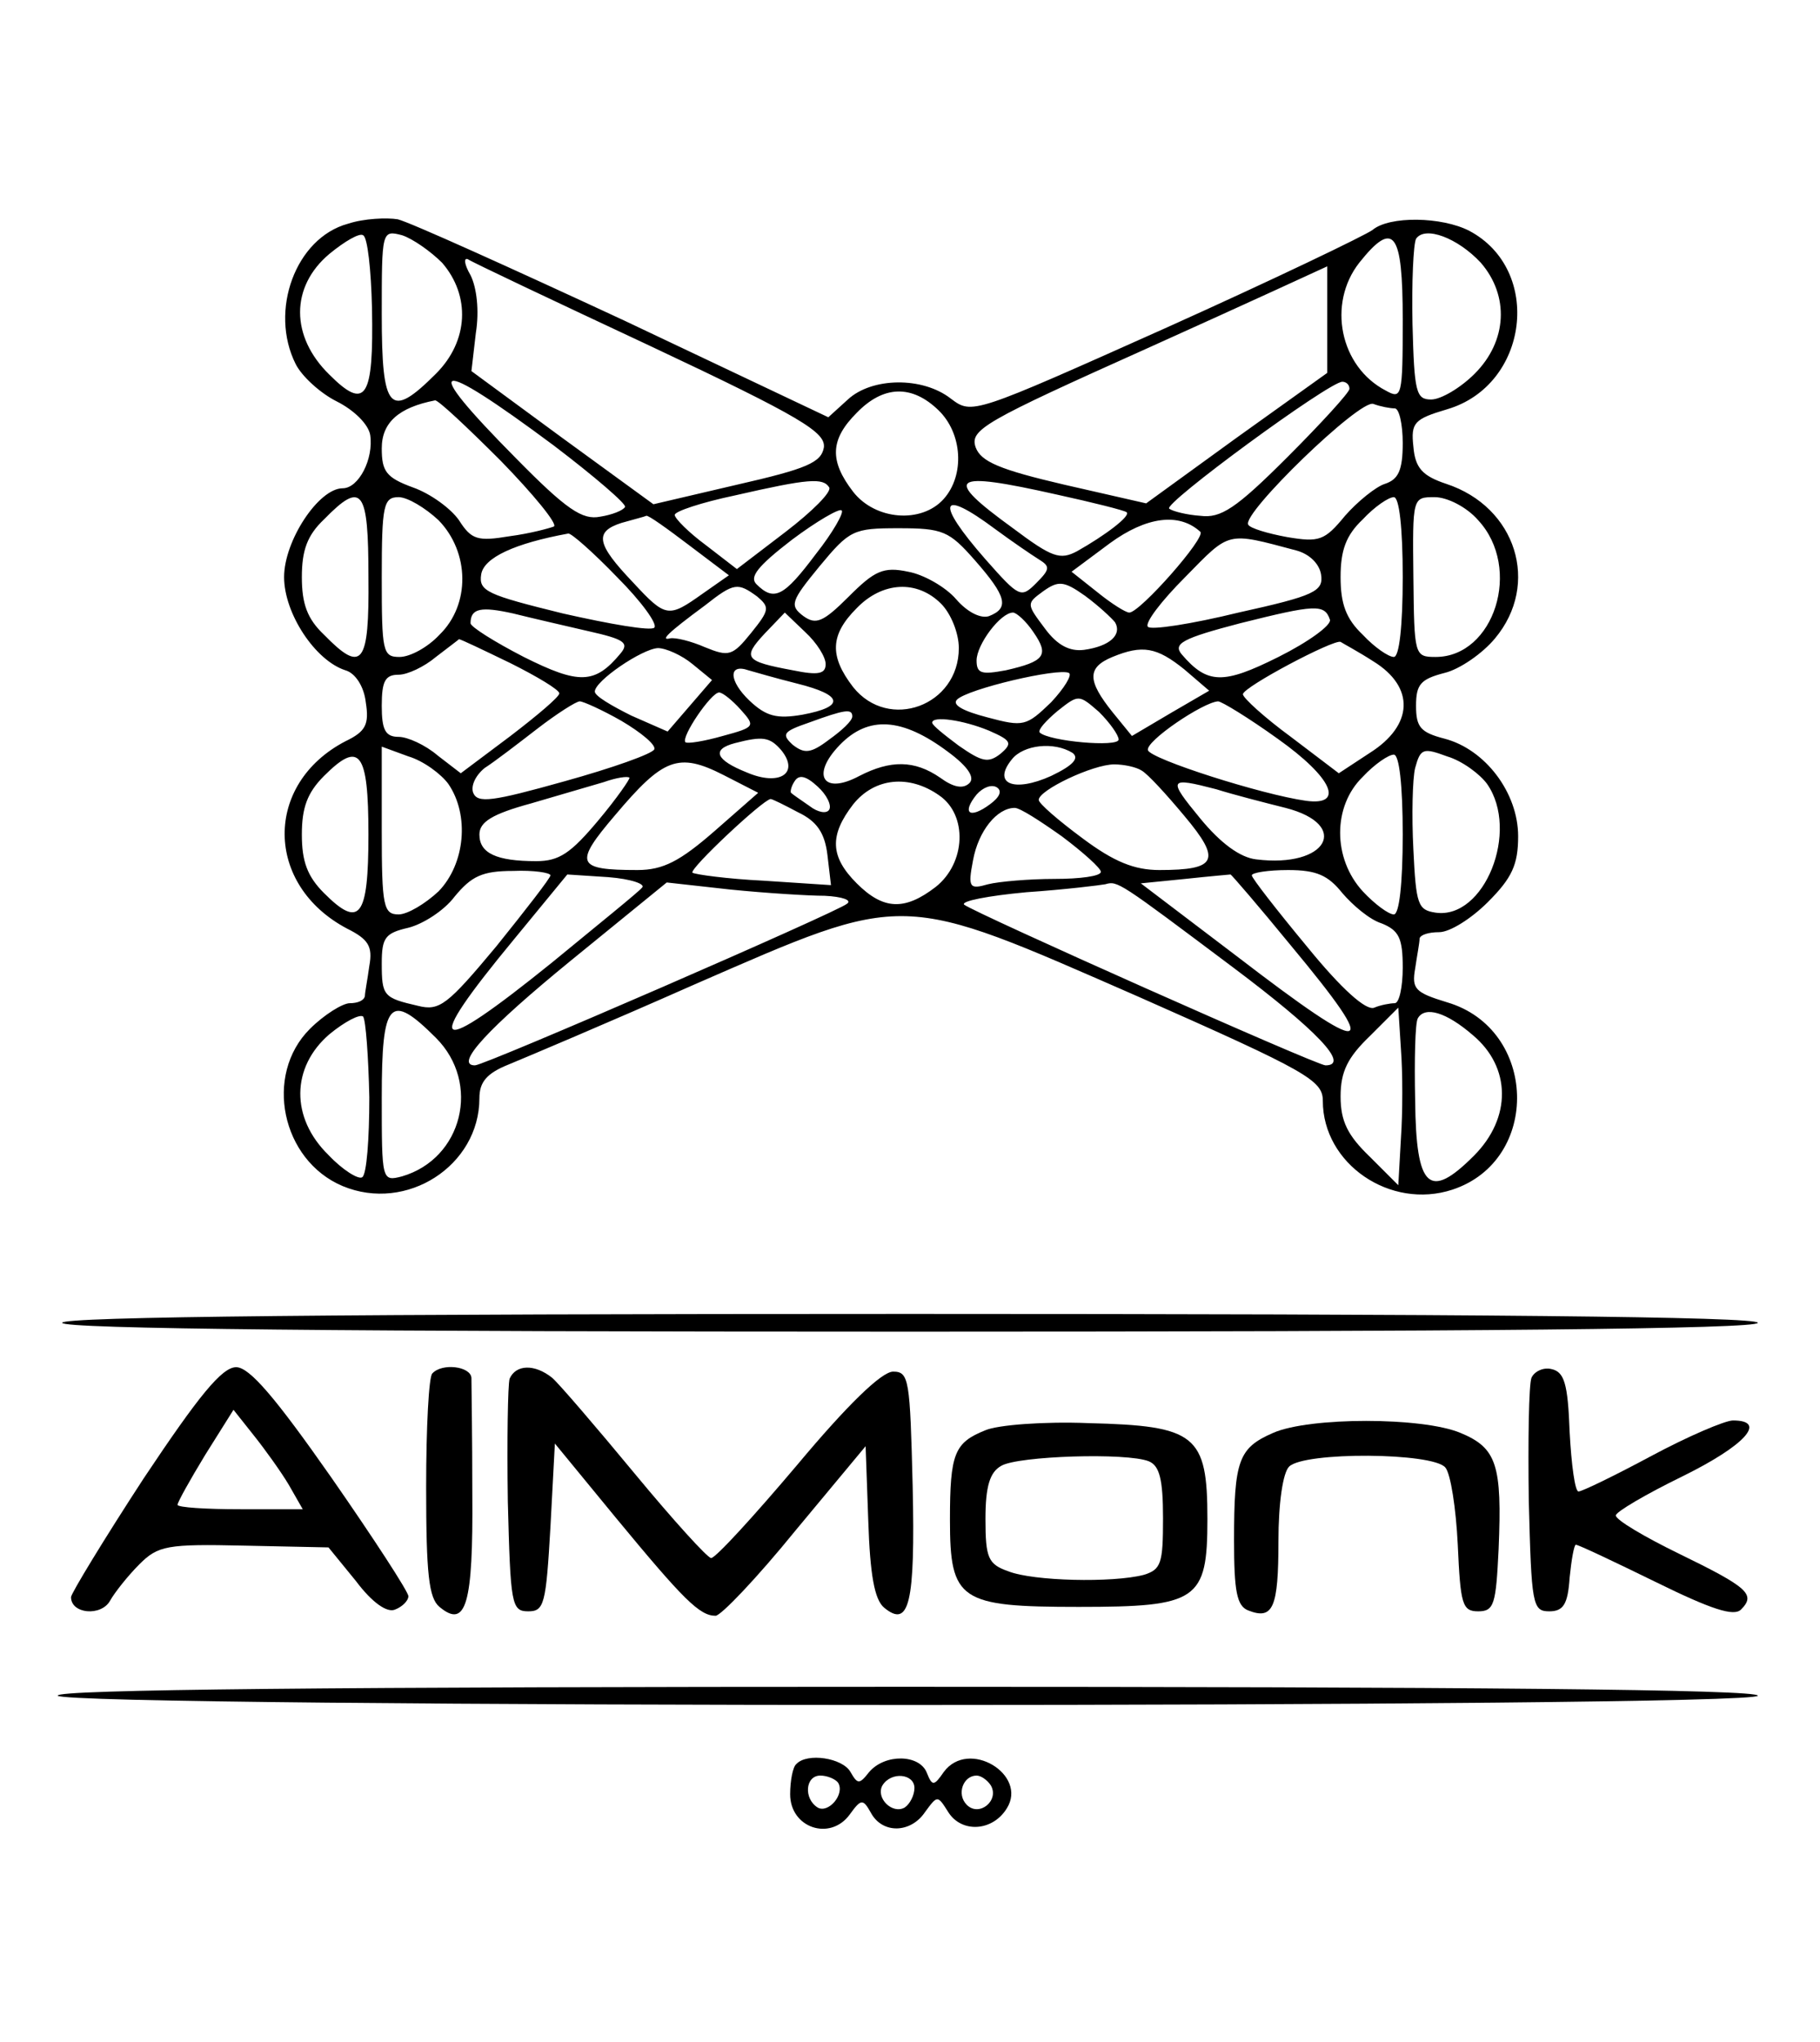 <?xml version="1.0" standalone="no"?>
<!DOCTYPE svg PUBLIC "-//W3C//DTD SVG 20010904//EN"
 "http://www.w3.org/TR/2001/REC-SVG-20010904/DTD/svg10.dtd">
<svg version="1.0" xmlns="http://www.w3.org/2000/svg"
 width="205pt" height="230pt" viewBox="0 0 205 230"
 preserveAspectRatio="xMidYMid meet">

<g transform="translate(0,230) scale(0.1,-0.1)"
fill="#000000" stroke="none">
<path d="M392 2048 c-59 -16 -89 -98 -59 -158 7 -14 28 -33 46 -42 20 -10 36
-26 38 -38 4 -27 -13 -60 -31 -60 -27 0 -66 -59 -66 -100 0 -41 35 -94 69
-105 11 -3 21 -18 23 -36 4 -25 0 -33 -23 -44 -92 -48 -91 -162 2 -211 24 -12
29 -20 25 -42 -2 -15 -5 -30 -5 -34 -1 -5 -8 -8 -17 -8 -8 0 -29 -13 -45 -29
-52 -52 -32 -148 37 -177 72 -30 154 23 154 99 0 18 8 28 33 38 17 7 112 47
209 90 241 105 229 105 501 -14 190 -84 207 -94 207 -117 0 -71 76 -123 146
-100 100 33 96 181 -6 211 -36 11 -40 15 -36 38 2 14 5 29 5 34 1 4 10 7 22 7
12 0 36 15 55 34 27 27 34 42 34 74 0 49 -37 98 -83 110 -27 7 -32 13 -32 37
0 24 5 30 32 37 17 4 43 22 57 39 51 61 24 148 -55 174 -27 9 -35 18 -37 42
-3 27 1 31 38 42 92 27 108 157 25 201 -31 16 -90 17 -109 1 -8 -6 -112 -56
-232 -110 -219 -98 -219 -98 -243 -80 -32 25 -89 24 -116 -1 l-22 -20 -230
109 c-127 59 -242 111 -255 114 -12 2 -38 1 -56 -5z m27 -95 c2 -102 -7 -116
-48 -75 -44 43 -44 99 0 136 17 14 34 24 38 21 5 -2 9 -39 10 -82z m79 51 c32
-37 30 -88 -7 -125 -52 -52 -61 -42 -61 67 0 94 0 95 23 89 12 -4 32 -18 45
-31z m1170 0 c32 -37 30 -88 -7 -125 -16 -16 -38 -29 -49 -29 -17 0 -19 8 -21
85 -1 47 1 90 4 96 10 15 47 1 73 -27z m-88 -64 c0 -87 -1 -90 -19 -80 -52 27
-66 98 -30 144 39 49 49 35 49 -64z m-847 -30 c170 -80 197 -97 195 -114 -3
-17 -19 -24 -98 -42 l-94 -22 -103 75 -102 75 5 43 c4 25 1 51 -6 65 -7 12 -8
20 -3 18 4 -3 97 -47 206 -98z m762 30 l0 -60 -102 -73 -102 -74 -92 21 c-73
17 -94 26 -100 42 -7 20 9 29 194 112 111 50 202 92 202 92 0 0 0 -27 0 -60z
m-871 -142 c46 -35 82 -66 80 -69 -2 -4 -15 -9 -28 -11 -20 -4 -38 8 -95 66
-110 111 -94 116 43 14z m896 64 c0 -4 -32 -39 -70 -77 -58 -58 -75 -69 -98
-66 -15 1 -31 5 -35 8 -8 5 180 143 195 143 4 0 8 -3 8 -8z m-463 -24 c27 -26
30 -73 6 -100 -25 -28 -77 -24 -102 8 -27 35 -26 59 4 89 30 31 62 32 92 3z
m-493 -57 c37 -38 64 -71 60 -74 -5 -2 -27 -8 -50 -11 -36 -6 -43 -4 -57 18
-9 13 -32 30 -52 37 -30 11 -35 18 -35 44 0 29 19 46 60 54 3 1 36 -30 74 -68z
m1007 59 c5 0 9 -18 9 -39 0 -31 -5 -41 -20 -46 -10 -3 -31 -20 -45 -36 -23
-28 -29 -30 -65 -24 -22 4 -42 10 -44 14 -8 12 126 142 141 136 8 -3 19 -5 24
-5z m-637 -89 c3 -5 -19 -27 -49 -50 l-55 -42 -35 27 c-19 14 -35 30 -35 34 0
4 30 14 68 22 83 19 99 20 106 9z m256 -8 c41 -9 77 -18 79 -20 5 -4 -24 -26
-56 -44 -19 -10 -28 -7 -72 26 -80 58 -71 65 49 38z m-775 -93 c1 -99 -7 -109
-50 -65 -19 18 -25 35 -25 65 0 30 6 47 25 65 43 44 50 34 50 -65z m79 64 c35
-36 36 -95 1 -129 -13 -14 -33 -25 -45 -25 -19 0 -20 6 -20 90 0 81 2 90 19
90 10 0 30 -12 45 -26z m1086 -64 c0 -56 -4 -90 -10 -90 -6 0 -22 11 -35 25
-19 18 -25 35 -25 65 0 30 6 47 25 65 13 14 29 25 35 25 6 0 10 -34 10 -90z
m85 64 c50 -54 18 -154 -48 -154 -24 0 -24 2 -25 90 -1 90 -1 90 24 90 14 0
36 -11 49 -26z m-746 -38 c-36 -48 -47 -54 -67 -34 -8 8 1 20 40 50 28 21 54
36 56 33 3 -2 -10 -25 -29 -49z m202 28 c19 -14 41 -29 49 -34 13 -8 13 -11
-3 -27 -17 -17 -19 -16 -57 27 -57 65 -52 81 11 34z m-345 -18 l45 -34 -30
-21 c-38 -27 -41 -27 -78 13 -41 43 -44 57 -13 67 14 4 26 7 28 8 2 1 23 -14
48 -33z m576 15 c7 -6 -68 -91 -80 -91 -4 0 -20 10 -36 23 l-29 23 43 32 c41
30 78 35 102 13z m-254 -32 c36 -41 39 -54 16 -63 -9 -3 -24 4 -37 19 -12 14
-37 28 -54 31 -28 6 -38 1 -67 -28 -29 -29 -37 -32 -51 -22 -16 12 -14 17 18
56 34 41 38 43 89 43 50 0 57 -3 86 -36z m-403 -19 c27 -27 46 -53 42 -57 -4
-4 -50 4 -103 16 -85 21 -95 25 -92 44 3 19 38 35 98 46 3 1 28 -21 55 -49z
m765 30 c15 -4 26 -15 28 -27 3 -19 -7 -24 -93 -43 -53 -13 -99 -20 -102 -16
-4 4 15 29 42 56 51 52 46 51 125 30z m-204 -81 c8 -14 -6 -27 -35 -31 -16 -2
-30 5 -44 24 -21 28 -21 28 -2 42 17 12 23 12 47 -5 15 -11 30 -25 34 -30z
m-403 29 c14 -12 14 -15 -7 -41 -21 -26 -25 -27 -52 -16 -16 7 -33 11 -39 10
-12 -3 -3 6 39 37 33 26 37 26 59 10z m207 -8 c11 -11 20 -33 20 -50 0 -65
-79 -94 -119 -44 -27 35 -26 59 4 89 29 30 68 32 95 5z m-397 -31 c40 -9 46
-13 36 -25 -29 -35 -47 -35 -109 -4 -33 17 -60 34 -60 38 0 17 12 19 48 11 20
-5 59 -14 85 -20z m835 13 c2 -6 -24 -25 -58 -42 -62 -31 -80 -31 -109 3 -10
12 1 18 66 35 84 21 95 22 101 4z m-568 -50 c0 -11 -8 -13 -37 -7 -54 10 -57
14 -32 41 l23 24 23 -22 c13 -12 23 -28 23 -36z m234 36 c18 -26 13 -33 -31
-43 -27 -5 -33 -4 -33 11 0 18 27 54 41 54 4 0 15 -10 23 -22z m-589 -35 c30
-15 55 -30 55 -34 0 -4 -25 -25 -55 -48 l-56 -42 -26 20 c-14 12 -34 21 -44
21 -15 0 -19 8 -19 35 0 28 4 35 19 35 10 0 29 9 42 20 13 10 25 19 26 20 2 0
27 -12 58 -27z m972 2 c47 -29 45 -72 -4 -103 l-35 -23 -54 41 c-30 22 -54 44
-54 48 0 8 102 62 110 59 3 -2 20 -11 37 -22z m-767 -3 l22 -18 -25 -29 -25
-29 -41 18 c-22 11 -41 22 -41 27 0 12 53 48 71 49 9 0 27 -8 39 -18z m554 -6
l28 -24 -43 -25 -44 -26 -22 27 c-28 35 -29 50 0 62 34 14 50 11 81 -14z
m-436 -16 c52 -13 54 -26 6 -35 -29 -5 -41 -2 -60 16 -23 22 -24 42 -1 34 7
-2 31 -9 55 -15z m286 -21 c-28 -27 -31 -28 -72 -17 -27 7 -40 14 -34 20 12
12 114 36 126 30 4 -2 -5 -17 -20 -33z m-350 -8 c17 -19 17 -20 -20 -30 -21
-6 -40 -9 -42 -7 -5 6 29 56 38 56 4 0 15 -9 24 -19z m426 -34 c0 -9 -79 -2
-89 8 -2 3 7 13 20 24 24 19 24 19 47 -1 12 -12 22 -26 22 -31z m-560 21 c22
-13 39 -27 37 -32 -2 -5 -47 -21 -101 -36 -82 -23 -98 -25 -103 -13 -3 8 3 20
13 28 11 7 37 27 59 44 22 17 44 31 48 31 4 0 26 -10 47 -22z m739 -20 c62
-44 76 -76 32 -70 -50 7 -175 47 -178 57 -3 10 62 54 79 55 4 0 35 -19 67 -42z
m-479 25 c0 -5 -12 -16 -26 -26 -21 -16 -28 -16 -41 -6 -13 12 -11 15 18 25
41 15 49 16 49 7z m108 -40 c23 -17 30 -29 24 -35 -7 -7 -18 -5 -33 6 -29 20
-56 20 -91 2 -41 -22 -55 1 -22 35 32 33 70 31 122 -8z m46 24 c25 -11 27 -14
13 -26 -14 -11 -21 -9 -47 9 -16 12 -30 23 -30 26 0 8 35 3 64 -9z m-234 -22
c21 -26 -2 -41 -39 -25 -35 14 -40 26 -13 33 31 8 39 7 52 -8z m-375 -38 c24
-35 19 -90 -11 -121 -15 -14 -35 -26 -45 -26 -17 0 -19 9 -19 94 l0 95 30 -11
c17 -5 37 -20 45 -31z m703 35 c8 -6 1 -14 -24 -26 -42 -19 -67 -9 -44 19 13
16 47 20 68 7z m467 -35 c37 -53 -3 -153 -58 -145 -20 3 -22 9 -25 71 -2 38
-1 80 2 92 6 22 9 23 36 13 17 -5 37 -20 45 -31z m-1260 -57 c0 -94 -10 -106
-50 -66 -19 19 -25 36 -25 66 0 30 6 47 25 66 40 40 50 28 50 -66z m390 4
c-39 -34 -58 -44 -87 -44 -69 0 -72 7 -25 62 54 64 71 71 122 45 l39 -20 -49
-43z m775 -4 c0 -56 -4 -90 -10 -90 -6 0 -22 12 -35 26 -34 37 -34 96 0 129
13 14 29 25 35 25 6 0 10 -34 10 -90z m-294 72 c7 -4 28 -27 48 -51 42 -50 37
-61 -28 -61 -28 0 -51 9 -87 36 -27 20 -49 39 -49 43 0 11 61 40 85 40 11 0
25 -3 31 -7z m-612 -56 c-31 -37 -44 -46 -70 -46 -45 0 -64 9 -64 30 0 14 14
23 58 35 31 9 68 20 82 24 14 5 27 7 29 5 1 -1 -14 -23 -35 -48z m260 12 c-3
-5 -13 -3 -22 4 -10 7 -19 13 -21 15 -1 1 0 7 4 13 5 8 13 6 26 -6 10 -9 16
-21 13 -26z m124 16 c32 -22 30 -76 -4 -103 -35 -27 -59 -26 -89 4 -30 30 -31
54 -4 89 24 30 63 34 97 10z m57 -10 c-23 -17 -32 -10 -15 11 7 8 17 12 23 8
6 -4 3 -11 -8 -19z m255 17 c19 -6 54 -15 78 -21 74 -19 47 -68 -33 -58 -18 2
-40 18 -63 46 -37 45 -36 47 18 33z m-471 -26 c21 -10 30 -23 33 -48 l4 -34
-76 5 c-41 2 -77 7 -80 9 -4 4 79 82 88 83 2 0 16 -7 31 -15z m297 -27 c24
-18 44 -36 44 -40 0 -5 -24 -8 -52 -8 -29 0 -63 -3 -75 -6 -21 -6 -23 -4 -17
27 6 33 27 59 47 59 6 0 29 -15 53 -32z m-576 -44 c0 -3 -28 -39 -61 -80 -55
-66 -64 -73 -88 -67 -39 9 -41 11 -41 48 0 29 4 34 30 40 16 4 40 19 52 35 19
23 31 29 66 29 23 1 42 -2 42 -5z m103 -14 c-4 -5 -50 -42 -101 -84 -135 -109
-148 -101 -43 26 l60 73 46 -3 c26 -2 43 -8 38 -12z m731 -65 c104 -125 90
-128 -61 -12 l-108 82 50 5 c28 3 51 5 51 5 1 0 32 -36 68 -80z m58 59 c12
-14 31 -30 44 -34 20 -8 24 -17 24 -50 0 -22 -4 -40 -9 -40 -5 0 -16 -2 -23
-5 -9 -4 -37 21 -76 69 -34 41 -62 77 -62 80 0 3 18 6 41 6 32 0 45 -6 61 -26z
m-583 -3 c20 -1 31 -5 25 -9 -10 -9 -408 -182 -419 -182 -24 0 15 42 108 118
l108 88 72 -8 c40 -4 88 -7 106 -7z m459 -80 c96 -72 133 -111 105 -111 -10 0
-396 172 -407 181 -4 4 27 10 70 14 44 3 84 8 89 9 14 4 15 3 143 -93z m-972
-147 c0 -47 -3 -87 -8 -90 -4 -3 -22 8 -38 25 -43 42 -42 99 1 136 17 14 34
23 38 20 3 -4 6 -45 7 -91z m75 67 c51 -51 30 -136 -38 -156 -23 -6 -23 -5
-23 89 0 109 9 119 61 67z m1087 -113 l-3 -53 -32 32 c-25 24 -33 40 -33 68 0
28 8 44 33 68 l32 32 3 -47 c2 -26 2 -71 0 -100z m81 116 c43 -36 44 -93 1
-136 -50 -50 -65 -37 -66 62 -1 47 0 88 3 93 8 14 32 7 62 -19z"/>
<path d="M70 810 c0 -7 325 -10 955 -10 630 0 955 3 955 10 0 7 -325 10 -955
10 -630 0 -955 -3 -955 -10z"/>
<path d="M162 635 c-45 -69 -82 -130 -82 -134 0 -19 34 -22 44 -4 5 9 20 28
33 41 21 21 31 23 118 21 l95 -2 31 -38 c18 -24 35 -36 44 -32 8 3 15 10 15
15 0 5 -39 65 -87 134 -63 90 -92 124 -107 124 -16 0 -42 -32 -104 -125z m163
-7 l16 -28 -70 0 c-39 0 -71 2 -71 5 0 3 14 28 31 56 l32 51 23 -29 c12 -15
30 -40 39 -55z"/>
<path d="M487 753 c-4 -3 -7 -61 -7 -128 0 -98 3 -125 15 -135 30 -25 38 3 37
127 0 65 -1 124 -1 131 -1 13 -33 17 -44 5z"/>
<path d="M574 747 c-2 -7 -3 -69 -2 -138 3 -116 4 -124 23 -124 18 0 20 8 25
95 l5 94 69 -84 c76 -92 94 -110 112 -110 6 0 47 43 90 96 l79 95 3 -84 c2
-61 7 -89 18 -98 28 -23 35 4 32 137 -3 120 -4 129 -22 129 -13 0 -52 -38
-108 -105 -49 -58 -92 -105 -97 -105 -4 0 -43 43 -86 95 -43 52 -85 101 -93
108 -20 16 -41 15 -48 -1z"/>
<path d="M1725 748 c-3 -8 -4 -70 -3 -139 3 -116 4 -124 23 -124 16 0 21 8 23
38 2 20 5 37 7 37 3 0 43 -19 90 -42 63 -31 88 -39 96 -31 17 17 8 25 -70 63
-39 19 -71 38 -71 43 0 4 34 24 75 44 71 35 96 63 57 63 -9 0 -51 -18 -92 -40
-41 -22 -78 -40 -82 -40 -4 0 -8 30 -10 67 -2 55 -6 68 -21 71 -9 2 -19 -3
-22 -10z"/>
<path d="M1110 689 c-35 -14 -40 -26 -40 -101 0 -91 11 -98 145 -98 134 0 145
7 145 99 0 95 -13 105 -134 108 -50 2 -102 -2 -116 -8z m184 -35 c12 -5 16
-20 16 -64 0 -51 -2 -58 -22 -64 -35 -9 -124 -7 -152 4 -23 8 -26 15 -26 59 0
37 5 53 18 60 19 11 141 15 166 5z"/>
<path d="M1434 686 c-39 -17 -44 -31 -44 -121 0 -57 3 -74 16 -79 28 -11 34 3
34 78 0 43 5 77 12 84 17 17 162 16 176 -1 6 -7 12 -46 14 -87 3 -67 5 -75 23
-75 18 0 20 8 23 70 4 95 -2 114 -43 131 -43 18 -170 18 -211 0z"/>
<path d="M65 390 c9 -14 1915 -14 1915 0 0 7 -327 10 -961 10 -637 0 -958 -3
-954 -10z"/>
<path d="M897 313 c-4 -3 -7 -19 -7 -34 0 -38 45 -53 67 -23 13 18 15 18 24 2
13 -24 45 -23 61 1 14 19 14 19 26 0 15 -24 50 -22 66 4 24 38 -43 79 -71 41
-11 -16 -13 -16 -19 -1 -8 21 -47 22 -65 1 -11 -14 -13 -14 -21 0 -9 16 -49
22 -61 9z m47 -21 c8 -13 -11 -35 -23 -28 -16 10 -14 36 3 36 8 0 17 -4 20 -8z
m86 -6 c0 -8 -5 -18 -11 -22 -14 -8 -33 11 -25 25 10 16 36 13 36 -3z m86 3
c10 -17 -13 -36 -27 -22 -12 12 -4 33 11 33 5 0 12 -5 16 -11z"/>
</g>
</svg>
